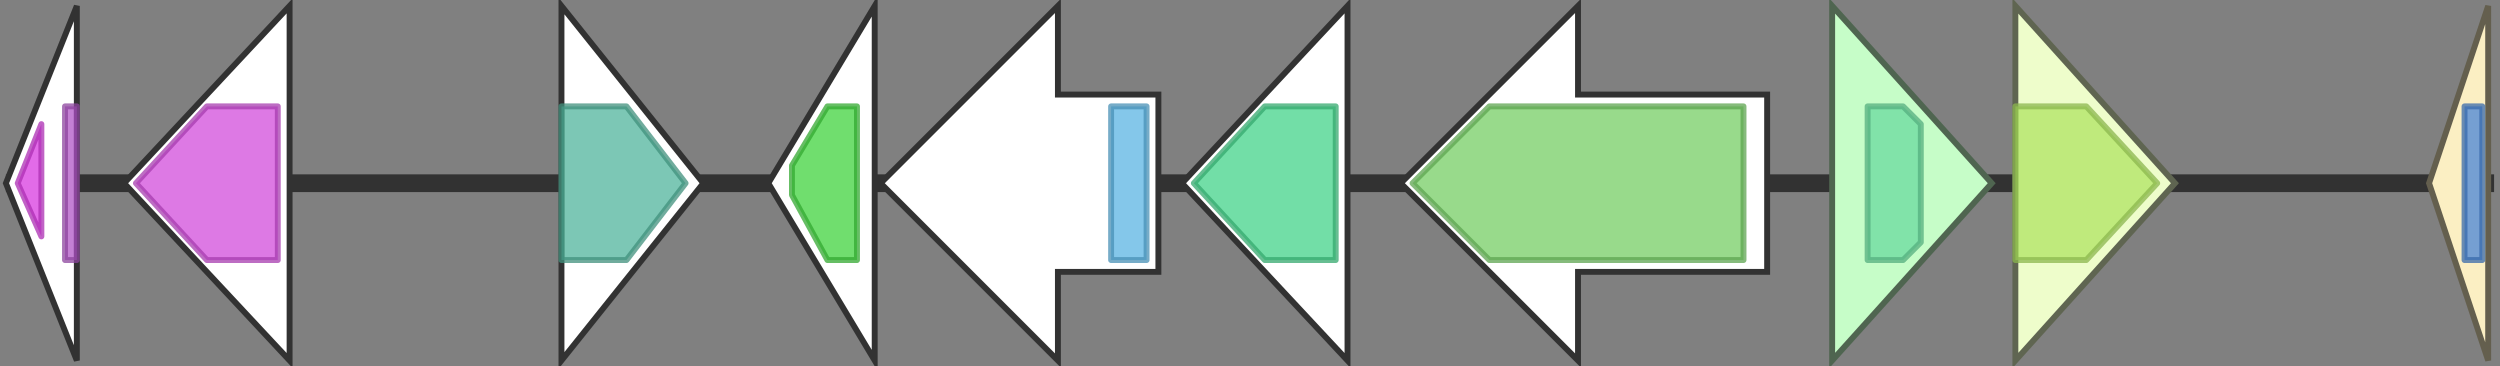 <svg version="1.1" baseProfile="full" xmlns="http://www.w3.org/2000/svg" width="423" height="62">
	<rect width="100%" height="100%" fill="#808080" stroke="none"/>
	<line x1="1" y1="31" x2="422" y2="31" style="stroke:rgb(50,50,50); stroke-width:3 "/>
	<g>
		<title>snoN</title>
		<polygon class="snoN" points="421,16 421,16 421,1 411,31 421,61 421,46 421,46" fill="rgb(251,239,195)" fill-opacity="1.0" stroke="rgb(100,95,78)" stroke-width="1" />
		<g>
			<title>PF05721</title>
			<polygon class="PF05721" points="417,19 417,18 420,18 420,44 417,44 417,42" stroke-linejoin="round" width="3" height="26" fill="rgb(72,132,214)" stroke="rgb(57,105,171)" stroke-width="1" opacity="0.75" />
		</g>
	</g>
	<g>
		<polygon class="NoName" points="13,16 13,16 13,1 1,31 13,61 13,46 13,46" fill="rgb(255,255,255)" fill-opacity="1.0" stroke="rgb(50,50,50)" stroke-width="1" />
		<g>
			<title>PF12833</title>
			<polygon class="PF12833" points="3,31 7,21 7,40" stroke-linejoin="round" width="6" height="26" fill="rgb(216,58,224)" stroke="rgb(172,46,179)" stroke-width="1" opacity="0.75" />
		</g>
		<g>
			<title>PF02805</title>
			<rect class="PF02805" x="11" y="18" stroke-linejoin="round" width="2" height="26" fill="rgb(176,85,197)" stroke="rgb(140,68,157)" stroke-width="1" opacity="0.75" />
		</g>
	</g>
	<g>
		<polygon class="NoName" points="49,16 49,16 49,1 21,31 49,61 49,46 49,46" fill="rgb(255,255,255)" fill-opacity="1.0" stroke="rgb(50,50,50)" stroke-width="1" />
		<g>
			<title>PF02219</title>
			<polygon class="PF02219" points="23,31 35,18 47,18 47,44 35,44" stroke-linejoin="round" width="25" height="26" fill="rgb(209,76,219)" stroke="rgb(167,60,175)" stroke-width="1" opacity="0.75" />
		</g>
	</g>
	<g>
		<polygon class="NoName" points="95,16 95,16 95,1 119,31 95,61 95,46 95,46" fill="rgb(255,255,255)" fill-opacity="1.0" stroke="rgb(50,50,50)" stroke-width="1" />
		<g>
			<title>PF06314</title>
			<polygon class="PF06314" points="95,18 106,18 116,31 106,44 95,44" stroke-linejoin="round" width="23" height="26" fill="rgb(80,180,156)" stroke="rgb(64,144,124)" stroke-width="1" opacity="0.75" />
		</g>
	</g>
	<g>
		<polygon class="NoName" points="148,16 148,16 148,1 130,31 148,61 148,46 148,46" fill="rgb(255,255,255)" fill-opacity="1.0" stroke="rgb(50,50,50)" stroke-width="1" />
		<g>
			<title>PF01661</title>
			<polygon class="PF01661" points="134,28 140,18 145,18 145,44 140,44 134,33" stroke-linejoin="round" width="11" height="26" fill="rgb(65,211,62)" stroke="rgb(51,168,49)" stroke-width="1" opacity="0.75" />
		</g>
	</g>
	<g>
		<polygon class="NoName" points="196,16 179,16 179,1 149,31 179,61 179,46 196,46" fill="rgb(255,255,255)" fill-opacity="1.0" stroke="rgb(50,50,50)" stroke-width="1" />
		<g>
			<title>PF13450</title>
			<rect class="PF13450" x="188" y="18" stroke-linejoin="round" width="6" height="26" fill="rgb(91,180,227)" stroke="rgb(72,144,181)" stroke-width="1" opacity="0.75" />
		</g>
	</g>
	<g>
		<polygon class="NoName" points="228,16 228,16 228,1 200,31 228,61 228,46 228,46" fill="rgb(255,255,255)" fill-opacity="1.0" stroke="rgb(50,50,50)" stroke-width="1" />
		<g>
			<title>PF00459</title>
			<polygon class="PF00459" points="202,31 214,18 226,18 226,44 214,44" stroke-linejoin="round" width="26" height="26" fill="rgb(67,210,137)" stroke="rgb(53,168,109)" stroke-width="1" opacity="0.75" />
		</g>
	</g>
	<g>
		<polygon class="NoName" points="299,16 267,16 267,1 237,31 267,61 267,46 299,46" fill="rgb(255,255,255)" fill-opacity="1.0" stroke="rgb(50,50,50)" stroke-width="1" />
		<g>
			<title>PF01019</title>
			<polygon class="PF01019" points="239,31 252,18 295,18 295,44 252,44" stroke-linejoin="round" width="58" height="26" fill="rgb(117,205,100)" stroke="rgb(93,164,80)" stroke-width="1" opacity="0.75" />
		</g>
	</g>
	<g>
		<title>snogM</title>
		<polygon class="snogM" points="310,16 310,16 310,1 337,31 310,61 310,46 310,46" fill="rgb(198,253,200)" fill-opacity="1.0" stroke="rgb(79,101,80)" stroke-width="1" />
		<g>
			<title>PF08241</title>
			<polygon class="PF08241" points="316,18 322,18 325,21 325,41 322,44 316,44" stroke-linejoin="round" width="9" height="26" fill="rgb(106,219,159)" stroke="rgb(84,175,127)" stroke-width="1" opacity="0.75" />
		</g>
	</g>
	<g>
		<title>snogL</title>
		<polygon class="snogL" points="341,16 341,16 341,1 368,31 341,61 341,46 341,46" fill="rgb(238,253,203)" fill-opacity="1.0" stroke="rgb(95,101,81)" stroke-width="1" />
		<g>
			<title>PF05711</title>
			<polygon class="PF05711" points="341,18 353,18 365,31 353,44 341,44" stroke-linejoin="round" width="26" height="26" fill="rgb(175,228,98)" stroke="rgb(139,182,78)" stroke-width="1" opacity="0.75" />
		</g>
	</g>
</svg>
